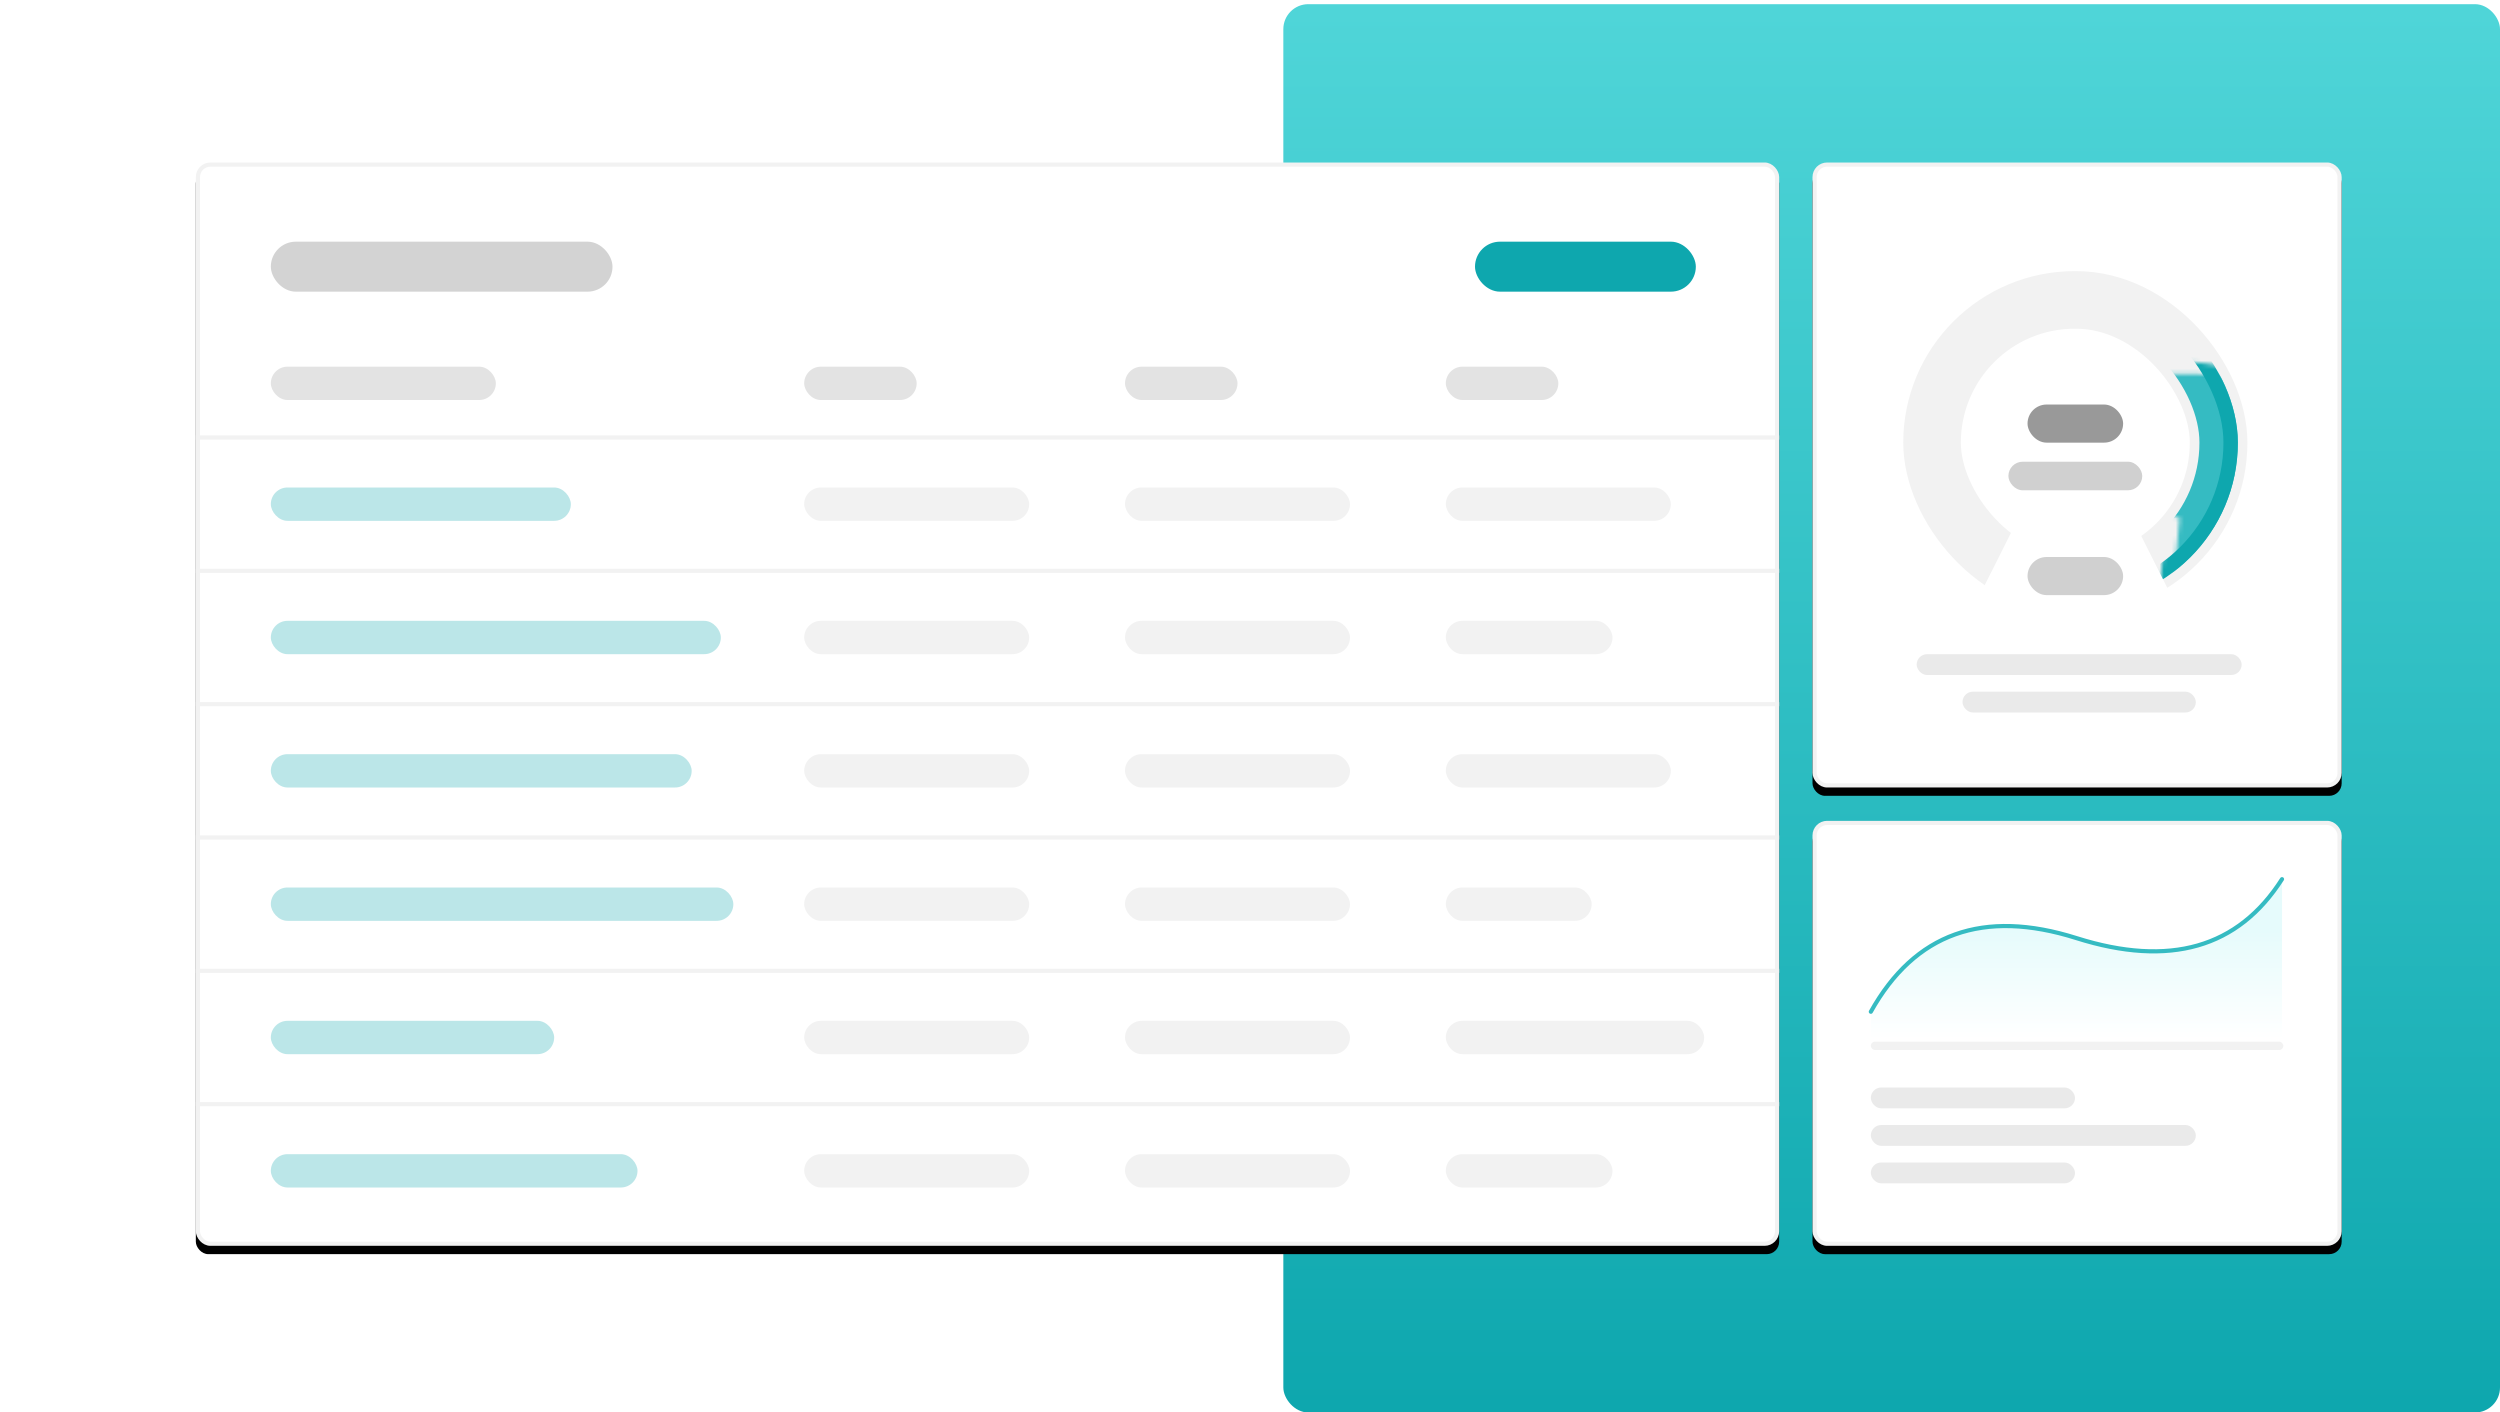 <svg xmlns="http://www.w3.org/2000/svg" xmlns:xlink="http://www.w3.org/1999/xlink" width="600" height="339"><defs><linearGradient id="a" x1="50%" x2="50%" y1="0%" y2="100%"><stop offset="0%" stop-color="#4FD5D8"/><stop offset="100%" stop-color="#0EA7AE"/></linearGradient><rect id="d" width="380" height="260" rx="3"/><filter id="b" width="103.2%" height="104.6%" x="-1.6%" y="-1.5%" filterUnits="objectBoundingBox"><feGaussianBlur in="SourceGraphic"/></filter><filter id="c" width="105.3%" height="107.7%" x="-2.6%" y="-3.1%" filterUnits="objectBoundingBox"><feOffset dy="2" in="SourceAlpha" result="shadowOffsetOuter1"/><feGaussianBlur in="shadowOffsetOuter1" result="shadowBlurOuter1" stdDeviation="3"/><feComposite in="shadowBlurOuter1" in2="SourceAlpha" operator="out" result="shadowBlurOuter1"/><feColorMatrix in="shadowBlurOuter1" values="0 0 0 0 0 0 0 0 0 0 0 0 0 0 0 0 0 0 0.1 0"/></filter><rect id="g" width="127" height="150" rx="3"/><filter id="e" width="109.4%" height="108%" x="-4.7%" y="-2.7%" filterUnits="objectBoundingBox"><feGaussianBlur in="SourceGraphic"/></filter><filter id="f" width="115.7%" height="113.3%" x="-7.9%" y="-5.3%" filterUnits="objectBoundingBox"><feOffset dy="2" in="SourceAlpha" result="shadowOffsetOuter1"/><feGaussianBlur in="shadowOffsetOuter1" result="shadowBlurOuter1" stdDeviation="3"/><feComposite in="shadowBlurOuter1" in2="SourceAlpha" operator="out" result="shadowBlurOuter1"/><feColorMatrix in="shadowBlurOuter1" values="0 0 0 0 0 0 0 0 0 0 0 0 0 0 0 0 0 0 0.1 0"/></filter><path id="h" d="M18.937 43.976C25.022 28.637 39.995 17.791 57.5 17.791h5.73c22.905 0 41.473 18.568 41.473 41.472v6.136c0 22.905-18.568 41.472-41.472 41.472H57.5c-1.092 0-2.173-.042-3.243-.124l5.157-54.45-40.478-8.32z"/><path id="j" d="M63.08 58.087l32.12 64.04H30.959z"/><rect id="k" width="22.943" height="9.148" x="51.608" y="94.681" rx="4.574"/><rect id="l" width="22.943" height="9.148" x="51.608" y="58.087" rx="4.574"/><rect id="m" width="32.121" height="6.861" x="47.019" y="71.81" rx="3.431"/><rect id="p" width="127" height="102" rx="3"/><filter id="n" width="109.4%" height="111.8%" x="-4.7%" y="-3.9%" filterUnits="objectBoundingBox"><feGaussianBlur in="SourceGraphic"/></filter><filter id="o" width="115.7%" height="119.6%" x="-7.9%" y="-7.8%" filterUnits="objectBoundingBox"><feOffset dy="2" in="SourceAlpha" result="shadowOffsetOuter1"/><feGaussianBlur in="shadowOffsetOuter1" result="shadowBlurOuter1" stdDeviation="3"/><feComposite in="shadowBlurOuter1" in2="SourceAlpha" operator="out" result="shadowBlurOuter1"/><feColorMatrix in="shadowBlurOuter1" values="0 0 0 0 0 0 0 0 0 0 0 0 0 0 0 0 0 0 0.1 0"/></filter><linearGradient id="q" x1="50%" x2="50%" y1="31.86%" y2="98.553%"><stop offset="0%" stop-color="#8DEDEF"/><stop offset="100%" stop-color="#FFF"/></linearGradient></defs><g fill="none" fill-rule="evenodd"><rect width="460" height="339" fill="#FFF" fill-rule="nonzero" rx="6"/><rect width="292" height="338" x="308" y="1" fill="url(#a)" fill-rule="nonzero" rx="6"/><g fill-rule="nonzero"><g filter="url(#b)" transform="translate(47 39)"><use fill="#000" filter="url(#c)" xlink:href="#d"/><rect width="379" height="259" x=".5" y=".5" fill="#FFF" fill-rule="evenodd" stroke="#F2F2F2" stroke-linejoin="square" rx="3"/></g><g transform="translate(47 58)"><path stroke="#F2F2F2" d="M0 47h380M0 79h380"/><rect width="54" height="8" x="146" y="59" fill="#F2F2F2" rx="4"/><rect width="54" height="8" x="18" y="30" fill="#E3E3E3" rx="4"/><rect width="27" height="8" x="146" y="30" fill="#E3E3E3" rx="4"/><rect width="27" height="8" x="223" y="30" fill="#E3E3E3" rx="4"/><rect width="27" height="8" x="300" y="30" fill="#E3E3E3" rx="4"/><rect width="54" height="8" x="223" y="59" fill="#F2F2F2" rx="4"/><rect width="54" height="8" x="300" y="59" fill="#F2F2F2" rx="4"/><rect width="72" height="8" x="18" y="59" fill="#0EA7AE" fill-opacity=".28" rx="4"/><rect width="82" height="12" x="18" fill="#D3D3D3" rx="6"/><rect width="53" height="12" x="307" fill="#0EA7AE" rx="6"/></g><g transform="translate(47 149)"><path stroke="#F2F2F2" d="M0 20h380"/><rect width="54" height="8" x="146" fill="#F2F2F2" rx="4"/><rect width="54" height="8" x="223" fill="#F2F2F2" rx="4"/><rect width="40" height="8" x="300" fill="#F2F2F2" rx="4"/><rect width="108" height="8" x="18" fill="#0EA7AE" fill-opacity=".28" rx="4"/></g><g transform="translate(47 181)"><path stroke="#F2F2F2" d="M0 20h380"/><rect width="54" height="8" x="146" fill="#F2F2F2" rx="4"/><rect width="54" height="8" x="223" fill="#F2F2F2" rx="4"/><rect width="54" height="8" x="300" fill="#F2F2F2" rx="4"/><rect width="101" height="8" x="18" fill="#0EA7AE" fill-opacity=".28" rx="4"/></g><g transform="translate(47 213)"><path stroke="#F2F2F2" d="M0 20h380"/><rect width="54" height="8" x="146" fill="#F2F2F2" rx="4"/><rect width="54" height="8" x="223" fill="#F2F2F2" rx="4"/><rect width="35" height="8" x="300" fill="#F2F2F2" rx="4"/><rect width="111" height="8" x="18" fill="#0EA7AE" fill-opacity=".28" rx="4"/></g><g transform="translate(65 245)"><rect width="54" height="8" x="128" fill="#F2F2F2" rx="4"/><rect width="54" height="8" x="205" fill="#F2F2F2" rx="4"/><rect width="62" height="8" x="282" fill="#F2F2F2" rx="4"/><rect width="68" height="8" fill="#0EA7AE" fill-opacity=".28" rx="4"/></g><g transform="translate(47 264)"><path stroke="#F2F2F2" d="M0 1h380"/><rect width="54" height="8" x="146" y="13" fill="#F2F2F2" rx="4"/><rect width="54" height="8" x="223" y="13" fill="#F2F2F2" rx="4"/><rect width="40" height="8" x="300" y="13" fill="#F2F2F2" rx="4"/><rect width="88" height="8" x="18" y="13" fill="#0EA7AE" fill-opacity=".28" rx="4"/></g></g><g transform="translate(435 39)"><g fill-rule="nonzero" filter="url(#e)"><use fill="#000" filter="url(#f)" xlink:href="#g"/><rect width="126" height="149" x=".5" y=".5" fill="#FFF" fill-rule="evenodd" stroke="#F2F2F2" stroke-linejoin="square" rx="3"/></g><rect width="68.772" height="68.512" x="28.693" y="32.979" stroke="#F2F2F2" stroke-width="13.824" rx="34.256"/><mask id="i" fill="#fff"><use xlink:href="#h"/></mask><rect width="68.791" height="68.546" x="28.684" y="32.962" stroke="#35BBC2" stroke-width="9.216" mask="url(#i)" rx="34.273"/><rect width="74.551" height="74.306" x="25.804" y="30.082" stroke="#0EA7AE" stroke-width="3.456" mask="url(#i)" rx="37.153"/><use fill="#FFF" fill-rule="nonzero" xlink:href="#j"/><use fill="#D0D0D0" fill-rule="nonzero" xlink:href="#k"/><use fill="#999" fill-rule="nonzero" xlink:href="#l"/><use fill="#D0D0D0" fill-rule="nonzero" xlink:href="#m"/><rect width="56" height="5" x="36" y="127" fill="#EAEAEA" fill-rule="nonzero" rx="2.5"/><rect width="78" height="5" x="25" y="118" fill="#EAEAEA" fill-rule="nonzero" rx="2.5"/></g><g fill-rule="nonzero"><g filter="url(#n)" transform="translate(435 197)"><use fill="#000" filter="url(#o)" xlink:href="#p"/><rect width="126" height="101" x=".5" y=".5" fill="#FFF" fill-rule="evenodd" stroke="#F2F2F2" stroke-linejoin="square" rx="3"/></g><g transform="translate(449 211)"><path fill="url(#q)" fill-opacity=".22" d="M0 31.821c10.526-18.857 26.974-24.75 49.342-17.678C71.711 21.214 88.158 16.5 98.684 0v39H0v-7.179z"/><path stroke="#35BBC2" stroke-linecap="round" d="M0 31.821c10.526-18.857 26.974-24.75 49.342-17.678C71.711 21.214 88.158 16.5 98.684 0"/><rect width="99" height="2" y="39" fill="#F2F2F2" rx="1"/><rect width="78" height="5" y="59" fill="#EAEAEA" rx="2.5"/><rect width="49" height="5" y="50" fill="#EAEAEA" rx="2.5"/><rect width="49" height="5" y="68" fill="#EAEAEA" rx="2.5"/></g></g></g></svg>